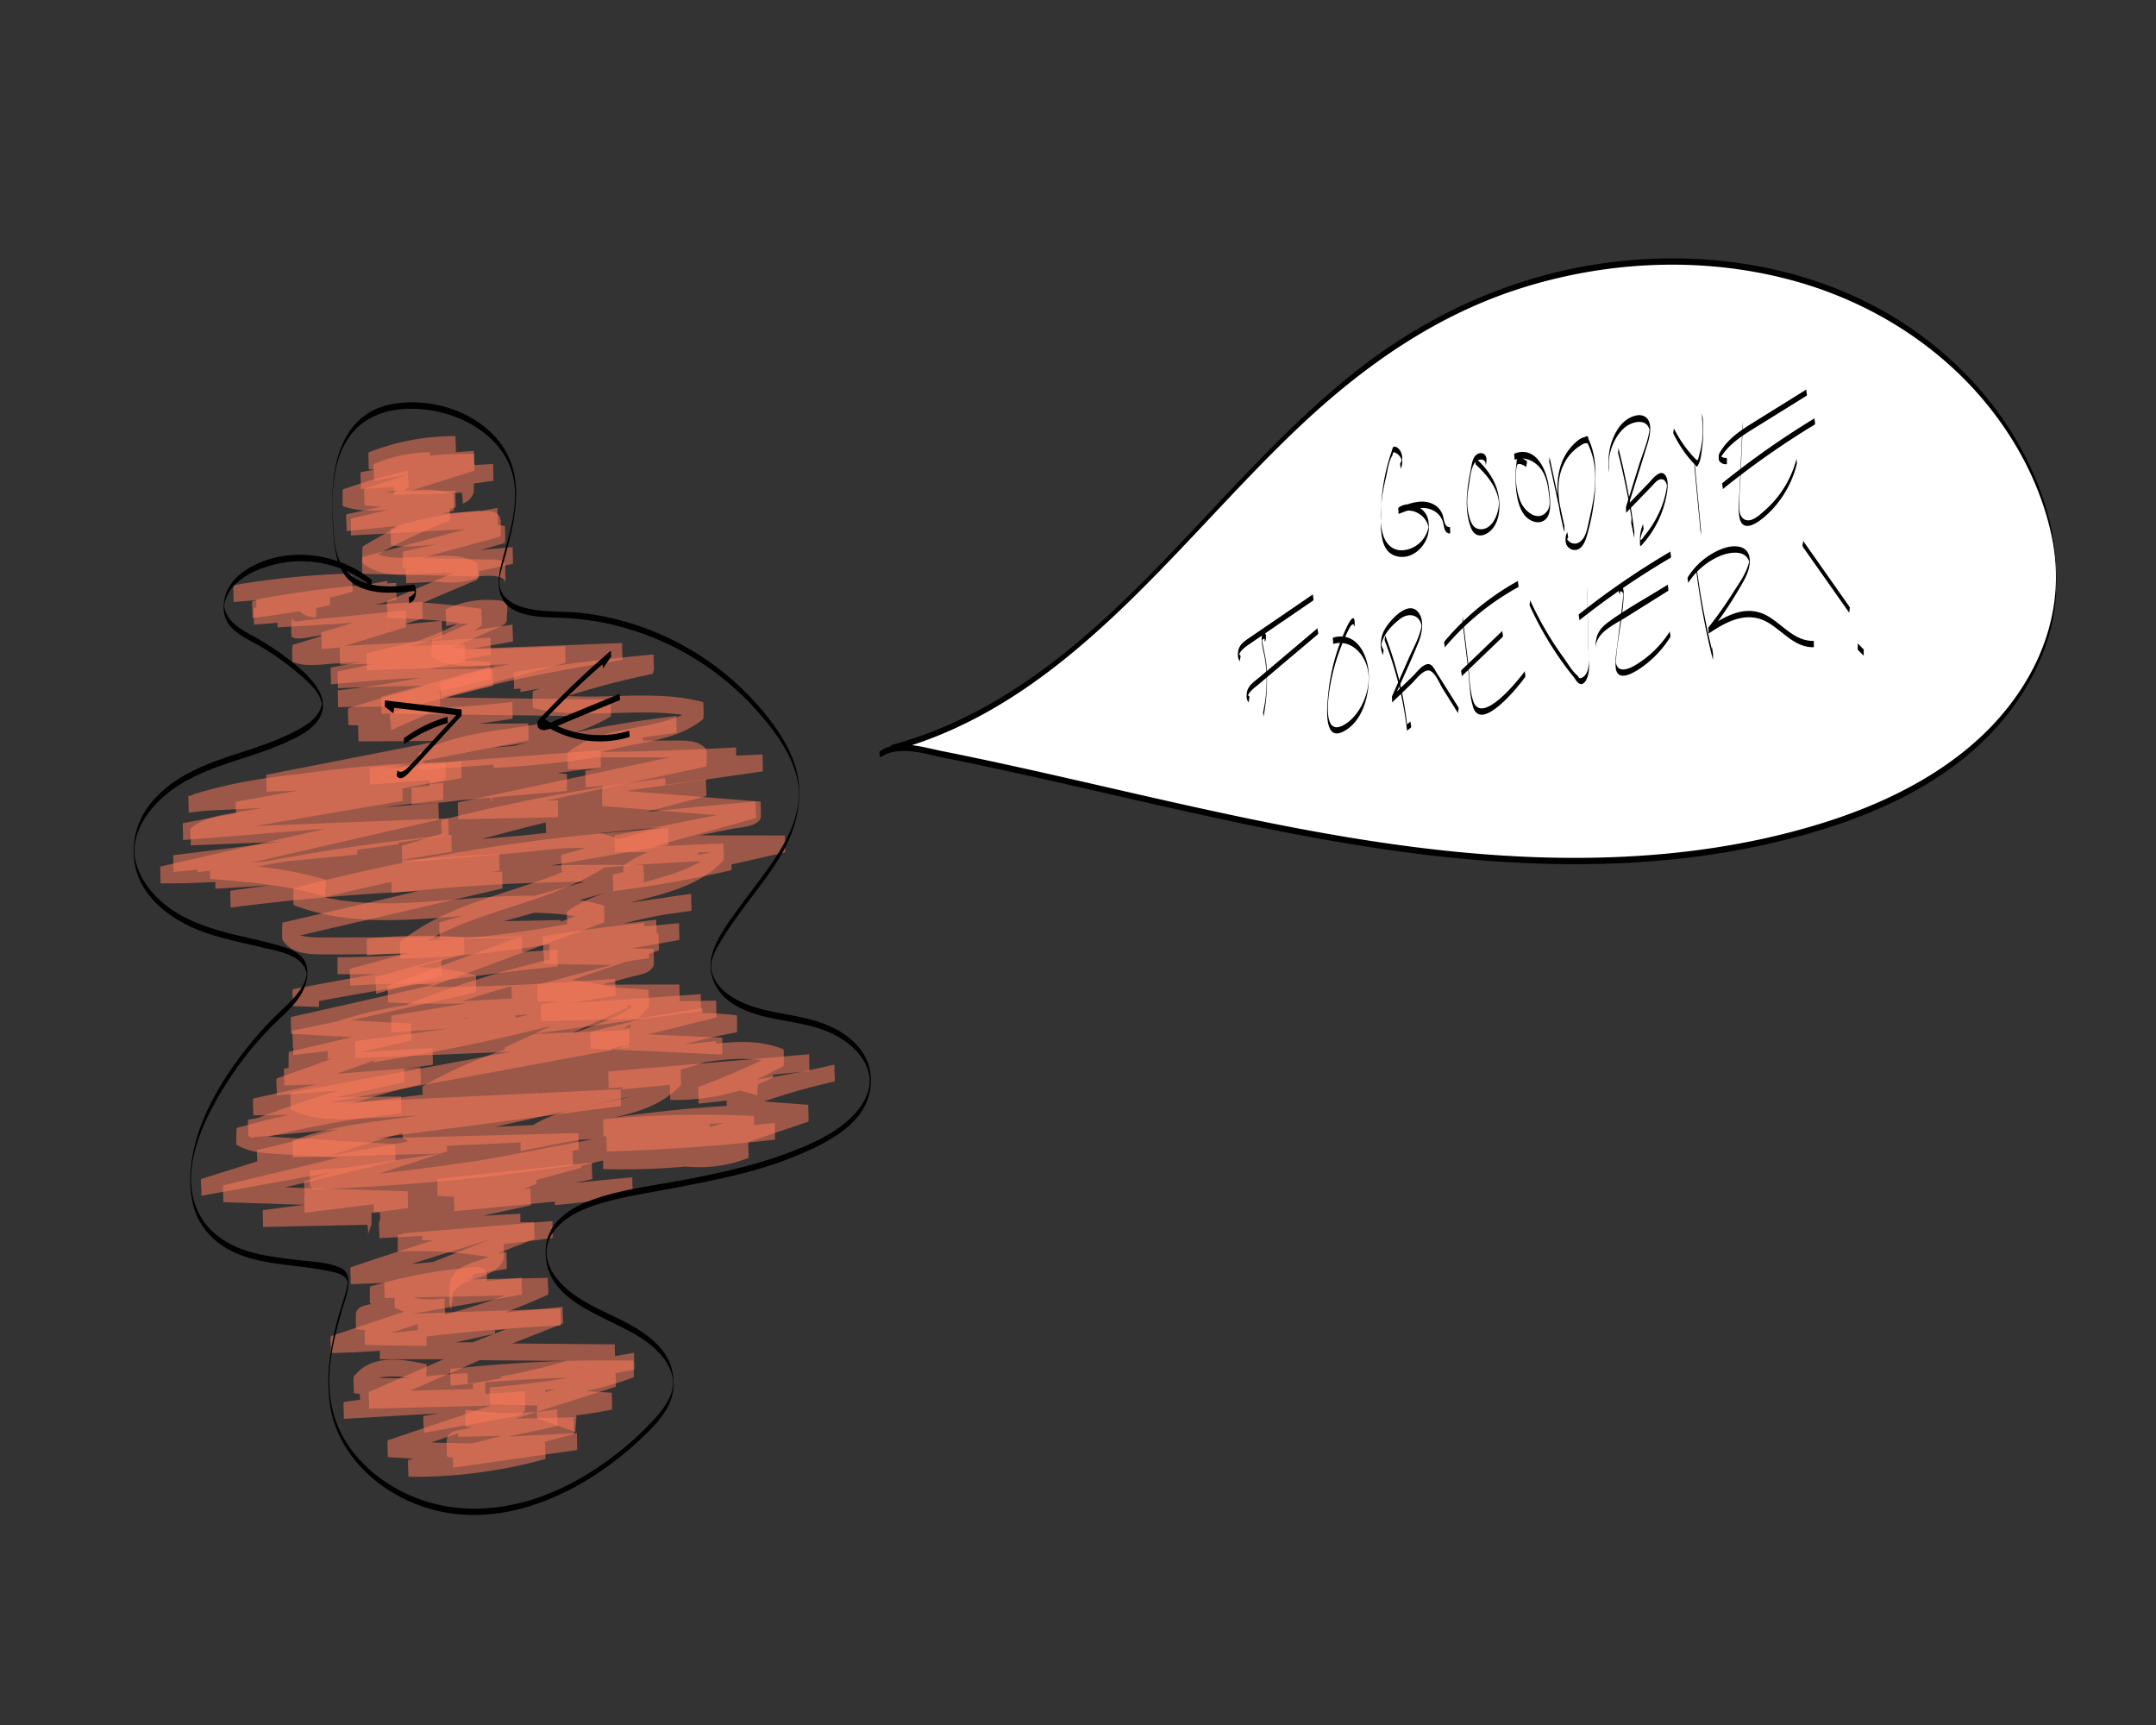<svg id="Layer_1" data-name="Layer 1" xmlns="http://www.w3.org/2000/svg" viewBox="0 0 1280 1024"><rect x="0" y="0" width="1280" height="1024" fill="#333333" stroke="none"/><defs><style>.cls-1{opacity:0.51;}.cls-2{fill:#ff7c5c;}.cls-3{fill:#fff;}</style></defs><title>breakup_boysquig</title><g class="cls-1"><path class="cls-2" d="M255.2,268.52A84.24,84.24,0,0,0,222,275.45c-1,.43.83,9.82,0,10a270.36,270.36,0,0,1,59.56-6.08v-10L216.38,290c-.46.14.12,10,0,10a390.18,390.18,0,0,0,53.95,1.28v-10l-64.59,14c-.61.13.41,10,0,10L267,309V299a328.22,328.22,0,0,0-51.59,25.37c-.4.25-.4,9.69,0,10,19.64,15.22,46.78-1.62,67.92,9.76v-10L230,356.77c-.65.27.32,10,0,10a450.1,450.1,0,0,1,55.84,4.69v-10a142.79,142.79,0,0,1-40.66,19.83c-.83.25.65,9.89,0,10l59.17-10.45c.58-.1-.41-9.95,0-10a659.86,659.86,0,0,0-86.53,17.08c-.58.15.34,10,0,10l117.74-4.3v-10l-109.07,30c-.52.15.24,10,0,10l136.07,1.7v-10c-34.53,21.28-78.34,12.54-113.77,31.56-.8.42.52,10,0,10q66.66-3.75,132.93-12.33v-10A573.87,573.87,0,0,1,293,445.85v10a842.61,842.61,0,0,1,108.54-20.77c.46-.06-.32-10,0-10a657.23,657.23,0,0,0-80.84,14.4c-.49.13.24,10,0,10l54.33.11c8.89,0,17.78,0,26.67.05,6.29,0,13.48-.14,17.63,5.39V445L272,476.33c-.49.1.24,10,0,10l59.26-1.22c.14,0,0-10,0-10L272,476.33v10L419.36,455c.1,0,.44-9.41,0-10-4.15-5.53-11.34-5.36-17.63-5.39-8.89,0-17.78,0-26.67-.05l-54.33-.11v10a657.23,657.23,0,0,1,80.84-14.4v-10A842.61,842.61,0,0,0,293,445.85c-.59.15.35,10,0,10a573.87,573.87,0,0,0,88.66-11.34c.63-.13-.45-9.94,0-10q-66.22,8.58-132.93,12.33v10c35.43-19,79.24-10.28,113.77-31.56.72-.43-.38-10,0-10l-136.07-1.7v10l109.07-30c.59-.16-.35-10,0-10l-117.74,4.3v10a659.86,659.86,0,0,1,86.53-17.08v-10l-59.17,10.45v10a142.79,142.79,0,0,0,40.66-19.83c.59-.41-.13-10,0-10A450.1,450.1,0,0,0,230,356.77v10l53.35-22.67c.29-.12.33-9.82,0-10-21.14-11.38-48.28,5.47-67.92-9.76v10A328.22,328.22,0,0,1,267,309c.79-.3-.57-9.94,0-10l-61.25,6.31v10l64.59-14c.52-.11-.31-10,0-10A390.18,390.18,0,0,1,216.38,290v10l65.15-20.6c.57-.18-.28-10,0-10A270.36,270.36,0,0,0,222,275.45v10a84.24,84.24,0,0,1,33.23-6.93c.08,0,.06-10,0-10Z"/></g><g class="cls-1"><path class="cls-2" d="M189.39,587.77l-15.55-.52v10q78-15.39,157.14-23.58c.38,0-.22-10,0-10q-65.14,5-130.54,4.61v10a509.34,509.34,0,0,0,109.3-12.2c.48-.11-.23-10,0-10l-79.2.3q-19.31.07-38.61.15c-8.67,0-19.44-.34-24.23-8.83v10l130.41-30.26c.5-.12-.26-10,0-10a1411.5,1411.5,0,0,0-161.24,11.32v10l159.55-21.9c.42-.06-.24-10,0-10L127.86,517.61v10a1170,1170,0,0,1,140.17-22v-10c-57.15,9.55-114.61,19-172.73,18.81v10l165-37.81c.6-.13-.38-10,0-10L108.66,488.68v10q76.72-14.93,154.43-23.89c.42,0-.26-10,0-10L140.15,475.93v10l133.7-24c.56-.1-.39-10,0-10q-57.63,6.51-115.64,8v10l155.47-30.48c.45-.09-.2-10,0-10l-100.87.7v10l91.39-13.45c.51-.08-.35-10,0-10a631.6,631.6,0,0,1-97.42,3.73v10q42.51-13,85.77-23.28c.47-.11-.21-10,0-10q-46-.67-91.94,1.47v10l75.25-16c.49-.1-.26-10,0-10L202,384.51v10l60.36-16c.66-.18-.45-10,0-10L191,375.36v10l59.76-18.12c.66-.2-.42-10,0-10l-86,5.18v10L235.19,356c.56-.13-.33-10,0-10a633.4,633.4,0,0,0-82.84,9.85c-.55.1.36,10,0,10q39-3.72,77.62-11v-10l-79.17,16c-.56.11.36,10,0,10l66.89-5.54c.34,0-.2-10,0-10l-66.89,5.54v10l79.17-16c.71-.14-.55-9.89,0-10q-38.53,7.29-77.62,11v10A633.4,633.4,0,0,1,235.19,356V346l-70.38,16.42c-.57.14.35,10,0,10l86-5.18v-10L191,375.36c-.71.22.49,10,0,10l71.3-6.85v-10l-60.36,16c-.57.15.31,10,0,10l73.91-1.92v-10l-75.25,16c-.52.12.3,10,0,10q45.94-2.14,91.94-1.47v-10q-43.24,10.26-85.77,23.28c-.52.16.22,10,0,10a631.6,631.6,0,0,0,97.42-3.73v-10l-91.39,13.45c-.37.06.14,10,0,10l100.87-.7v-10L158.21,459.92c-.47.09.24,10,0,10q58-1.46,115.64-8v-10l-133.7,24c-.53.09.34,10,0,10l122.94-11.14v-10q-77.64,9-154.43,23.89c-.54.1.35,10,0,10l151.59-12.09v-10L95.3,514.4c-.47.11.22,10,0,10,58.12.23,115.58-9.26,172.73-18.81.52-.08-.34-10,0-10a1170,1170,0,0,0-140.17,22c-.56.12.34,10,0,10l168.56-10.75v-10l-159.55,21.9c-.51.07.36,10,0,10a1411.5,1411.5,0,0,1,161.24-11.32v-10L167.7,547.7c-.17,0-.38,9.32,0,10,4.61,8.18,14.83,8.79,23.24,8.83,13.2.06,26.4-.1,39.6-.15l79.2-.3v-10a509.34,509.34,0,0,1-109.3,12.2c-.07,0-.08,10,0,10q65.34.38,130.54-4.61v-10q-79.07,8.18-157.14,23.58c-.39.07.13,10,0,10l15.55.52s.19-10,0-10Z"/></g><g class="cls-1"><path class="cls-2" d="M231.86,433.58l29.25-12.91c.6-.26-.25-10,0-10q-30.18-1.82-60.4-.9v10A641.47,641.47,0,0,0,291.05,403c.43-.11-.11-10,0-10-31.57-2.4-63.13.4-94.57,3.3v10l94.8-17.73c.5-.09-.29-10,0-10L230.42,382l-29.93,1.71c-8.54.49-18.75,2.65-26.84-.9v10L241,372.31c.72-.21-.49-9.95,0-10l-34.8,3.47-16.9,1.68-8,.8c-2.29.22-6.18,1.44-8-.2v10c.28-.45.92-.87,1-.07-.29-3.3.28-6.68,0-10-.07-.8-.71-.38-1,.07-.5.84-.59,9.48,0,10,2.61,2.3,11.54-.15,15-.5l17.9-1.78,34.8-3.47v-10l-67.31,20.51c-.2.06-.33,9.86,0,10,7.84,3.44,17.56,1.43,25.84,1L230.42,392l60.86-3.48v-10l-94.8,17.73c-.55.1.36,10,0,10,31.44-2.9,63-5.7,94.57-3.3V393a641.47,641.47,0,0,1-90.34,16.81c-.33,0,.14,10,0,10q30.21-.91,60.4.9v-10l-29.25,12.91c-1.29.57,1.17,9.48,0,10Z"/></g><path class="cls-3" d="M529.13,444.15c66.26-17.39,119.68-65.54,167-115s92.76-103,152.52-136.45a296.37,296.37,0,0,1,113.93-35.82c51.4-5.35,104.72,2.77,150.42,26.91s83.21,64.84,99.82,113.78c5.77,17,9.05,35.06,7.94,53-2.19,35.39-21.58,68.28-48.06,91.86s-59.58,38.6-93.51,48.9c-86.12,26.12-178.61,23.31-267.54,9.46s-175.83-38.39-264.23-55.31c-8.55-1.64-18.36-2.92-25.14,2.55"/><path d="M529.13,446c103.32-27.55,167-121,240.48-191,39.09-37.23,83-68.31,135.06-84.43,52.4-16.23,109.81-18.35,162.73-3.19,47.92,13.73,91.26,42.4,120.3,83.22,14.56,20.46,25.49,43.89,30.54,68.56,5.72,28,.91,55.63-12.75,80.57-25.78,47-75,73.91-124.63,89.2-55.13,17-113.26,22-170.72,19.85-119.54-4.49-234.64-39.79-351.25-63-11.39-2.27-26.2-7.27-36.58.32-.62.45.57,3.33,0,3.75,10.81-7.91,26.62-2.32,38.49.06,15.24,3,30.44,6.29,45.61,9.64,29.73,6.56,59.36,13.53,89.07,20.19C754.62,493,814.22,505.16,874.7,510.33c58.62,5,118.26,3.59,175.79-9.54,52.15-11.91,106.55-33.14,140.86-76.15,15.78-19.78,26.88-43.71,29.19-69.06,2-22.34-1.87-44.8-9.77-65.7-17.22-45.6-52.51-83.32-95-106.55-49-26.8-107-34.69-162-27.31-55.89,7.5-107.2,31-151,66.13C720.63,287.9,663,385.51,564.45,429.74a233.5,233.5,0,0,1-35.32,12.54c-.33.09.29,3.67,0,3.75Z"/><path d="M750.78,380.91c.88-.2,1-3.53.62-4.35-1.56-3.34-2.37,1.13-2.36,2.63,0,4.43,1.48,8.64,2.12,13A85.43,85.43,0,0,1,750,422.32c-.26,1.2.25,2.56,0,3.75a109.32,109.32,0,0,0,2.19-23c0-2.67-.09-5.33-.29-8-.46-6-2.58-12-2.83-17.91v3.69c.4-1.61,1.58-2.4,2.33-.58v-3.75c.11.51-.1.73-.61.67-.29.06.24,3.69,0,3.75Z"/><path d="M831.4,278.6c1.18-2,1.19-4.26,1.07-6.56a8.61,8.61,0,0,0-1.06-4.27,5.62,5.62,0,0,0-2.42-2.38c-2.28-.92-2.13.73-2.86,2.82a118,118,0,0,0-6.31,38.57c0,7.75-.52,20.23,8.59,23.18,10.16,3.3,19.72-6.69,19.86-16.23.06-3.88-.28-7.39-3.11-10.37-3.89-4.1-10.2-5.45-14.88-2-.48.35.47,3.56,0,3.75,6.93-2.76,15.35-5.89,22.17-1.13a10.9,10.9,0,0,1,4.46,7.05c.54,2.27.91,5.88,4,5.61.14,0-.08-3.75,0-3.75-3,.27-3.41-3.34-4-5.61a11,11,0,0,0-4.46-7.05c-6.81-4.75-15.24-1.63-22.17,1.13v3.75c7.3-5.41,17.87,1,18,9.67l0-3.2a17,17,0,0,1-12.58,14.6c-8.27,2.19-13.55-3.13-15.12-10.79-2.09-10.24-.09-22,2.28-32.05.89-3.82,1.62-9.88,3.91-13.12q0-2.5,1.74-1.38a5.92,5.92,0,0,1,1.88,1.28,7.51,7.51,0,0,1,2.08,5.18v-3.69a7.19,7.19,0,0,1-1.06,3.22c-.55.95.53,2.83,0,3.75Z"/><path d="M882,276.5c.49-1.46.82-4.18.13-5.63-1.38-2.89-4.92-2.17-6.54,0s-2,5.74-2.54,8.47c-2,9.81-3.58,21.17-.75,31,.78,2.71,1.84,6.21,4.8,7.24s6.33-.93,8.33-3c3.68-3.86,4.71-9.19,4.75-14.32.09-11.68-5.62-20.45-14-28.27.61.57-.64,3.15,0,3.75,6,5.62,11.94,12.44,13.5,20.8,1.18,6.32-3.38,19.37-12,17.46-3.9-.87-5.09-5.7-5.86-9.07-1.32-5.8-.68-11.62.34-17.41.68-3.84,1-9,3.07-12.34,1.76-2.83,6.21-3.73,7.05.35v-3.75l-.32,1c-.38,1.13.37,2.63,0,3.75Z"/><path d="M906.31,273.64c-1.07-.8-2.51-1.85-4-1.75-2.18.14-1.78,1.46-2.06,3.55a49,49,0,0,0-.42,5.68,76.75,76.75,0,0,0,.2,8.58c.47,5.32,1.61,11.43,4.86,15.82,2.81,3.8,8.85,6.44,12.83,2.65s2.38-14,1.82-18.91c-1.13-10-7.61-25-20.43-20-.45.18.4,3.6,0,3.75,6.88-2.69,13.89,1.52,17.18,7.68,2,3.78,2.78,8.07,3.25,12.28.42,3.66,1.26,7.84-1.39,10.9-5.35,6.17-13-.41-15.32-5.85A38.65,38.65,0,0,1,900,284.32c0-.79-.1-7.89.94-8.62,1.48-1,4.35.88,5.42,1.69-.59-.44.62-3.28,0-3.75Z"/><path d="M919.89,274.6l8.9,41.29v-3.75c-3.06-12.34-6.22-25.42,0-37.31a26,26,0,0,1,9-10c.83-.52,2.12-1.53,3.15-1.64,1.84-.19,1.52-.27,2.43,1.78a43.5,43.5,0,0,1,2.58,7.88c2.8,12.41-.07,25.33-2.84,37.51-.89,4-1.8,9.31-5.61,11.59-3.28,2-7.14-.25-7.86-3.83v3.75a3,3,0,0,1,1.14-2.34c.64-.64-.61-3.14,0-3.75-1.46,1.46-1.62,5-1,7a5.46,5.46,0,0,0,6.56,3.52c3.3-1.07,4.82-5,5.71-8A124.24,124.24,0,0,0,947.22,280a56.94,56.94,0,0,0-1.09-10.08,44,44,0,0,0-1.82-6.36c-.38-1-.81-2.07-1.28-3.08-.18-1.64-.88-2-2.09-1-3.22.34-7.05,4.5-9,6.83a31,31,0,0,0-5.41,10.24c-4,12.63-.86,27,2.21,39.4-.29-1.18.26-2.56,0-3.75l-8.9-41.29c.25,1.19-.26,2.55,0,3.75Z"/><path d="M960.74,269.29a405.77,405.77,0,0,1,9.54,50.11v-3.75l-1.76-8.42c.25,1.19-.25,2.55,0,3.75l1.76,8.42c-.25-1.19.15-2.54,0-3.75a405.77,405.77,0,0,0-9.54-50.11c.3,1.16-.3,2.57,0,3.75Z"/><path d="M955.21,277.23c-.72-8,3.18-18.3,9.45-23.48,5.09-4.2,14.47-5.64,14.89,3.29v-3.68c-.66,7.63-4.21,15.42-6.48,22.7l-7.68,24.63c-.25.79.52,3.21,0,3.75l15.17-15.72c1.55-1.59,3.88-4.92,6.54-4.12,2.22.66,2.71,3.71,2.73,5.63V287a54.17,54.17,0,0,1-5.48,18.64,58.9,58.9,0,0,1-4.9,8.28q-1.38,2-2.93,3.82c-1.16,1.39-2.54,4.63-2.81,1.28v3.68a19,19,0,0,1,1.93-8.18c.48-1-.48-2.73,0-3.75a21.94,21.94,0,0,0-2,9.63c0,.65,0,1.31,0,2,.09,2.26.11,2.22,1.78.33A59.43,59.43,0,0,0,989.21,295c.66-3.31,1.63-9.14-.13-12.29-3-5.32-8.19,1.9-10.5,4.29l-13.19,13.67v3.75c4.23-13.58,8.52-27.14,12.7-40.74,1.28-4.15,3.38-12.73-1-16-3.41-2.57-8.38-.62-11.45,1.53-4.15,2.91-6.9,7.85-8.59,12.53-2.22,6.13-2.46,12.78-1.88,19.22-.11-1.24.11-2.51,0-3.75Z"/><path d="M993.62,257.68a73.83,73.83,0,0,0,9.72,14.94c.87,1,1.78,2,2.72,3,1.78,1.87,1.19,1.89,2.28,0,1.48-2.57,1.78-6.82,2.19-9.71a79.55,79.55,0,0,0,0-20.91c.15,1.23-.16,2.52,0,3.75a51.09,51.09,0,0,1-.47,16.09c-.34,1.78-.76,3.55-1.25,5.29-.78,2.79-.48,4.15-2.79,1.72a72.24,72.24,0,0,1-12.44-17.95c.49,1-.5,2.74,0,3.75Z"/><path d="M1006,277.45l3.84,40.74c-.12-1.24.12-2.51,0-3.75L1006,273.7c.12,1.23-.11,2.51,0,3.75Z"/><path d="M1034.56,250.59l-1.65,37.75c-.25,5.8-1.13,12.09-.34,17.93,1.79,13.19,15.14.94,19.66-3.91a61.4,61.4,0,0,0,14.47-26.69c.31-1.18-.3-2.58,0-3.75a61.48,61.48,0,0,1-10.52,22,60.54,60.54,0,0,1-8.35,9c-2.72,2.36-7.27,6.93-11.26,5.79-3.46-1-4-5-4-8-.11-5.12.45-10.36.67-15.48l1.35-31c0-1.13,0-2.73,0-3.62Z"/><path d="M1025.21,271.76a4.59,4.59,0,0,1-4.65-2.17v3.75c4.64-8.94,13.08-14.28,21.4-19.43q15.29-9.49,30.59-19c.58-.36-.54-3.41,0-3.75q-15.3,9.48-30.59,19c-8.32,5.16-16.76,10.49-21.4,19.43a9.66,9.66,0,0,0,0,3.75,4.59,4.59,0,0,0,4.65,2.17c.1,0,0-3.75,0-3.75Z"/><path d="M1022.64,290.47A499.34,499.34,0,0,1,1077.42,252c.57-.35-.53-3.43,0-3.75a499.34,499.34,0,0,0-54.78,38.45c-.62.51.6,3.27,0,3.75Z"/><path d="M736.32,388.94a2.64,2.64,0,0,1-1.23-2.64V390c1-4,4.33-6,7.56-8.24l12.05-8.24,24.93-17.05c.6-.41-.57-3.36,0-3.75l-37,25.29c-3.3,2.26-7.08,4.47-7.57,8.79-.24,2-.27,4.45,1.25,5.9-.61-.58.64-3.14,0-3.75Z"/><path d="M741.61,413.25a2.36,2.36,0,0,1-1.34-2.31v3.75c.83-4.1,4.45-6.32,7.46-8.86L759,396.28l23.39-19.75c.63-.53-.6-3.24,0-3.75l-34.7,29.3c-3.15,2.65-7,5-7.48,9.41-.19,1.89-.29,4.39,1.36,5.51-.56-.38.6-3.34,0-3.75Z"/><path d="M803.66,372.11l.43-.46c.32-.34.15-3.27,0-3.75-1.16-3.84-5.24,5.86-5.72,6.94a120.38,120.38,0,0,0-9.87,37.77c-.53,5.66-3.1,27.87,8.91,21.72,11.48-5.88,15.32-20.86,15.27-32.66S806,374.4,791.43,378.51c-.35.1.3,3.67,0,3.75,11.58-3.27,20.11,7.52,21.05,18.07.95,10.77-5.21,25.06-15.07,30.25-14,7.37-7.94-22.76-6.75-28.31A121.21,121.21,0,0,1,796,384.36c1.17-3.05,2.46-6.06,3.88-9,.44-.91,3.17-7.16,4.22-3.71V367.9l-.43.46c-.63.67.61,3.1,0,3.75Z"/><path d="M822.18,380.5a218.84,218.84,0,0,1,8.74,28q1.7,7.13,2.91,14.36.6,3.62,1.08,7.25c.16,1.21.31,2.42.44,3.64l2.25-1.79c.63-.5-.59-3.28,0-3.75L835.35,430c-.13-1.22-.28-2.43-.44-3.64q-.48-3.63-1.08-7.25-1.22-7.23-2.91-14.36a218.84,218.84,0,0,0-8.74-28c.42,1.08-.42,2.66,0,3.75Z"/><path d="M821.23,385.5a10.16,10.16,0,0,1-1.34-5.08v3.68c.69-6.83,6-12.59,11.23-16.63,5.9-4.55,12.93-2.15,13,6v-3.2c-.8,7.22-5,14.19-7.87,20.76l-9.77,22.21c-.35.78.56,3.21,0,3.75l11.61-11.16c2.32-2.23,7.36-9.29,11.1-7.56,3.21,1.49,5.62,7.84,7.41,10.68l9.21,14.65c-.56-.89.57-2.85,0-3.75L857.13,406,853,399.51c-.95-1.5-2.1-4.18-3.83-5-3.62-1.68-8.18,4.75-10.41,6.9l-12.3,11.82V417c5.27-12,10.92-23.86,15.81-36,1.77-4.42,3.18-11.4.75-16-5.62-10.54-17.73,2.89-21,8.75-2.5,4.42-3.16,10.85-.78,15.47-.5-1,.52-2.75,0-3.75Z"/><path d="M868.3,369.37l3.27,27.27c.89,7.41.75,16,3,23.13,4.87,15.18,27.1-12.42,30.87-17.83.6-.85-.58-2.92,0-3.75-3.79,5.44-26,33-30.87,17.83-2.29-7.12-2.15-15.72-3-23.13l-3.27-27.27c.15,1.23-.15,2.52,0,3.75Z"/><path d="M857.57,384.54a153.25,153.25,0,0,1,43.78-36c.55-.31-.5-3.48,0-3.75a153.25,153.25,0,0,0-43.78,36c-.63.75.6,3,0,3.75Z"/><path d="M867.67,401.55l24.42-23.44c.64-.62-.61-3.17,0-3.75L867.67,397.8c-.64.61.6,3.16,0,3.75Z"/><path d="M908.28,359.76a200.93,200.93,0,0,0,16.05,28.68q4.6,6.82,9.78,13.23c1.31,1.64,2.85,4.84,5,4.38,1.77-.37,2.88-2.72,3.39-4.23,1.52-4.51.75-10.25.64-14.89q-.47-19.41-.92-38.81c0,.89,0,2.48,0,3.61q.38,15.93.76,31.85c.1,4.26.83,9.08-.15,13.28a8.87,8.87,0,0,1-2,4.23,4.63,4.63,0,0,1-1.75,1.21c-1.05.62-1.8.28-2.23-1-3.33-2.53-6.1-7.54-8.55-10.91s-4.66-6.6-6.83-10A201.37,201.37,0,0,1,908.28,356c.46,1-.48,2.7,0,3.75Z"/><path d="M961.82,349.17c-.52,0-.71-.31-.59-.81v3.75c1.14-2.42,2.56-.22,2.71,1.5v-3.69c-.69,10.7-2.43,21.43-3.66,32.08-.53,4.61-1.48,9.45-1.06,14.13.84,9.38,10.85,3.2,15.17.21a62.5,62.5,0,0,0,17.17-18.06c.58-.9-.55-2.87,0-3.75a62.49,62.49,0,0,1-15.9,17.15c-4.18,3.06-15.23,10.66-16.43,1v3.49c.21-14.68,4.52-29.22,4.73-43.9,0-1.64-.83-7.55-2.73-3.87-.43.84-.23,4.21.59,4.56-.43-.18.47-3.54,0-3.75Z"/><path d="M937.49,368.34a466,466,0,0,1,54.41-37.27c.57-.34-.52-3.45,0-3.75a466,466,0,0,0-54.41,37.27c-.63.5.59,3.28,0,3.75Z"/><path d="M947.51,381.55l-.14-1.36v3.69c.6-8.66,11.1-13.17,17.46-17.15l25.52-16c.58-.36-.54-3.41,0-3.75-11.9,7.44-24.66,14.26-35.93,22.61-5.67,4.21-7.59,8.95-6.91,15.66-.13-1.23.12-2.51,0-3.75Z"/><path d="M1007.16,339.55A440.86,440.86,0,0,0,1017,391.9c-.29-1.15.16-2.56,0-3.75l-.65-4.71c.17,1.23-.17,2.52,0,3.75l.65,4.71v-3.75a440.86,440.86,0,0,1-9.86-52.35c.16,1.23-.16,2.52,0,3.75Z"/><path d="M1002.08,346.35A41.92,41.92,0,0,1,1021.26,330c6.19-2.58,16.55-3.93,17.49,5.14v-3.75c-.67,7.46-6.41,14.95-10.31,21.14a231.83,231.83,0,0,1-14.05,19.81c-.48.61.57,3.37,0,3.75,11-7.38,23.13-13.87,35.71-6.27,8.63,5.22,15.77,14.72,26.73,14.37.07,0,0-3.75,0-3.75-11,.35-18.1-9.16-26.73-14.37-12.57-7.6-24.75-1.11-35.71,6.27v3.75a229.22,229.22,0,0,0,18.24-26.74c3.2-5.5,6.65-11,6.13-17.56-.66-8.25-9.08-8.49-15.39-6.35a41.5,41.5,0,0,0-21.29,17.19c-.57.9.56,2.88,0,3.75Z"/><path d="M1070.33,324.61,1098.06,364c-.58-.82.6-2.9,0-3.75l-27.73-39.43c.58.82-.6,2.9,0,3.75Z"/><path d="M1106.47,385.51l-3.54-3.55a4.36,4.36,0,0,1,0,.55v2.65c0,.1,0,.49,0,.55l3.54,3.55a4.28,4.28,0,0,1,0-.55v-2.65c0-.1,0-.49,0-.55Z"/><g class="cls-1"><path class="cls-2" d="M364.89,610A269.4,269.4,0,0,0,251.1,644.76c-1.11.64,1,9.75,0,10L363,625.46v-10l-73,22.63c-17.57,5.45-41.38,9.63-50.71,27.6-.42.8-.46,9.75,0,10,11,5.81,25.87-.29,37.08-2.81L319,663.32l85.18-19.13v-10c-24.94,26.66-68.22,15.43-95.06,39.18-.95.84.85,9.81,0,10a823.89,823.89,0,0,1,151.39-18.19v-10c-32.7,14.22-67.65,21.61-102.41,28.82-.41.08.15,10,0,10a416.05,416.05,0,0,0,86.15-6.56v-10A80.23,80.23,0,0,1,402.85,682v10l77-26.15c.51-.18-.17-10,0-10l-48.22-3.64v10A382.64,382.64,0,0,1,495.39,642V632a607.3,607.3,0,0,1-80.64,13.11v10a406.67,406.67,0,0,0,50.37-22.26c.4-.21.21-9.92,0-10-31.47-12.6-64.8,7.14-97-.55v10a412.35,412.35,0,0,1,69.37-19.56c.27,0,0-10,0-10a193.55,193.55,0,0,0-63,2.78c-.69.14.52,9.91,0,10l42.56-7.11v-10a586.1,586.1,0,0,1-117.3,23.34v10l72.43-33.56c.42-.2.09-10,0-10a216.16,216.16,0,0,0-55.51-7.87v10a176.15,176.15,0,0,1,68.48-21.46v-10A595.27,595.27,0,0,0,242.1,596.15c-.73.29.47,10,0,10l119.78-6.54v-10a1132.39,1132.39,0,0,1-140,31v10l84.1-21.9c.81-.21-.65-9.86,0-10q-55.42,11.36-111.37,20c-.55.08.39,9.94,0,10a448.29,448.29,0,0,0,80.95-18.58c.67-.22-.41-10,0-10a788,788,0,0,0-101.72,11.7v10l82.83-16.94c.56-.11-.37-10,0-10a256.52,256.52,0,0,0-82.51,21.36c-.85.37.61,9.93,0,10q46.08-5.13,91.86-12.5v-10L164.3,640.2c-.73.26.5,10,0,10l85.27-6.63v-10a931.41,931.41,0,0,0-101,31.73c-.77.29.55,10,0,10l97.89-9.45v-10a857.33,857.33,0,0,1-93.69,26.73c-.73.16.58,9.89,0,10a877.58,877.58,0,0,0,134.61-36.45c.76-.27-.52-10,0-10q-70.32,6.58-140,18.52c-.51.09.33,10,0,10l116-10v-10l-143.87,45.2c-.85.26.66,9.88,0,10l145.53-26.26v-10l-84.22,27.58c-.72.23.49,10,0,10q69.62-6,138.55-17.84v-10L180.78,709.94c-.6.12.42,9.95,0,10l137.48-17v-10a344.05,344.05,0,0,1-92.62,22.69v10l119.12-32.35c.84-.23-.68-9.86,0-10L221.94,709.57c-.46.1.19,10,0,10q46.59.24,93-4.05v-10L225.19,725c-.53.12.32,10,0,10l83.74-4.47v-10q-50.65,14.87-100.7,31.76c-.64.21.37,10,0,10a641.64,641.64,0,0,0,92.48-9c.59-.1-.44-9.94,0-10l-71.1,10.44v10a232.06,232.06,0,0,1,50.89-5.19v-10a163.56,163.56,0,0,0-46,17.77c-.39.22-.29,9.85,0,10a46.51,46.51,0,0,0,29.42,4.38v-10l-67.48,22.48c-.63.21.34,10,0,10a486.16,486.16,0,0,0,97.2-11.42v-10l-68.07,15.12c-.47.11.22,10,0,10l60.64,0v-10l-67.06,29.38c-.71.31.43,10,0,10l104.59-2.74v-10l-93.51,31.47c-.52.17.18,10,0,10a887.77,887.77,0,0,0,93.43,1.19v-10a291,291,0,0,1-81.23,10.51v10l98.24-25.34c.56-.15-.3-10,0-10L272,842.94v10l93.46-29.7c.58-.18-.29-10,0-10a428.43,428.43,0,0,0-84.46,8c-.69.13.55,9.89,0,10l95.42-18.21c.67-.13-.52-9.91,0-10l-78.62,14v10a366.12,366.12,0,0,0,67.16-19c.63-.24-.33-10,0-10l-85.67-.73v10L334,785.79c.79-.31-.56-9.94,0-10l-85.87,8.38v10a376.59,376.59,0,0,0,77.13-25.6c.72-.33-.42-10,0-10l-96.88,1.94v10l88.77-35c.67-.26-.37-10,0-10l-66.45.77v10l50.46-23.92c.59-.27-.2-10,0-10l-12.3-1.13v10A456.41,456.41,0,0,1,386,683.13c.57-.09-.41-9.94,0-10Q317.28,682,249.34,695.77c-.7.14.55,9.89,0,10l171.92-32.63c.48-.09-.27-10,0-10l-179.39,8.15v10c49.4-17.06,100.82-26.85,152.07-36.51.68-.13-.53-9.9,0-10Q312.7,649.94,230.25,657v10l173.47-39c.65-.14-.46-9.94,0-10q-71,8.8-141.46,21.18c-.63.12.48,9.92,0,10q81-13.59,162.93-21.14v-10a305.49,305.49,0,0,1-120.11,18.07v10c19.09-27.19,60.23-22,80-48.47.54-.71-.14-10,0-10q-40.51-3.44-81.21-3.78v10L391,564.25c.72-.25-.49-10,0-10l-64.66,5.2v10l63.34-13.53c.63-.13-.45-9.94,0-10l-61,7.49v10a264.18,264.18,0,0,1,81.71-22.72v-10L336.83,541v10c27.89-19.89,68.4-14.46,92.68-40.28.68-.72-.41-10,0-10q-48.17,1.53-96.11,6.73v10L448.63,485.7c.68-.19-.46-10,0-10L324.27,487.59v10l94.9-25c.72-.19-.53-9.93,0-10q-65.54,8.86-130.29,22.5v10L395,471.91c.64-.14-.45-9.94,0-10a1090.73,1090.73,0,0,0-132.82,24.88c-.77.19.59,9.89,0,10L381,475.47v-10a1373.67,1373.67,0,0,0-142.18,36.59c-.71.22.47,10,0,10l68.27-5.8c19.59-1.66,42.44-6.62,60.95,2.25v-10c-38.45,30.39-92.16,29.8-130.37,60.58-.74.6.45,10,0,10A623.9,623.9,0,0,0,364.89,552.6v-10a75,75,0,0,1-30.14,8.74c-.31,0,.17,10,0,10a75,75,0,0,0,30.14-8.74c1.06-.57-.91-9.79,0-10a623.9,623.9,0,0,1-127.27,16.49v10c38.21-30.78,91.92-30.19,130.37-60.58.46-.37.27-9.87,0-10-18.51-8.87-41.36-3.91-60.95-2.25l-68.27,5.8v10A1373.67,1373.67,0,0,1,381,475.47c.69-.14-.54-9.9,0-10L262.19,486.79v10A1090.73,1090.73,0,0,1,395,471.91v-10l-106.13,23.2c-.75.17.61,9.88,0,10q64.71-13.64,130.29-22.5v-10l-94.9,25c-.66.17.45,10,0,10L448.63,485.7v-10L333.4,507.45c-.7.19.48,9.95,0,10q47.91-5.19,96.11-6.73v-10c-24.28,25.82-64.79,20.39-92.68,40.28-.91.64.71,9.9,0,10l73.53-10.31c.49-.07-.33-10,0-10a264.18,264.18,0,0,0-81.71,22.72c-.87.4.64,9.92,0,10l61-7.49v-10l-63.34,13.53c-.57.12.37,10,0,10l64.66-5.2v-10l-87.07,29.69c-.6.2.3,10,0,10q40.67.34,81.21,3.78v-10c-19.78,26.44-60.92,21.28-80,48.47-.53.75.18,10,0,10a305.49,305.49,0,0,0,120.11-18.07c.76-.28-.53-10,0-10q-81.82,7.53-162.93,21.14v10q70.46-12.37,141.46-21.18v-10L230.25,657c-.6.14.39,10,0,10q82.33-7.08,163.69-22.26v-10c-51.25,9.66-102.67,19.45-152.07,36.51-.68.23.41,10,0,10l179.39-8.15v-10L249.34,695.77v10Q317.25,692,386,683.13v-10a456.41,456.41,0,0,0-97.17,28.07c-.54.23.18,10,0,10l12.3,1.13v-10l-50.46,23.92c-.71.33.41,10,0,10l66.45-.77v-10l-88.77,35c-.68.27.4,10,0,10l96.88-1.94v-10a376.59,376.59,0,0,1-77.13,25.6c-.59.13.41,10,0,10L334,785.79v-10L279.3,797.37c-.64.25.34,10,0,10l85.67.73v-10a366.12,366.12,0,0,1-67.16,19c-.66.12.5,9.91,0,10l78.62-14v-10L281,821.27v10a428.43,428.43,0,0,1,84.46-8v-10L272,842.94c-.62.2.36,10,0,10l68.65-1.64v-10l-98.24,25.34c-.51.13.23,10,0,10a291,291,0,0,0,81.23-10.51c.6-.17-.35-10,0-10a887.77,887.77,0,0,1-93.43-1.19v10l93.51-31.47c.65-.21-.37-10,0-10l-104.59,2.74v10l67.06-29.38c.68-.3-.37-10,0-10l-60.64,0v10l68.07-15.12c.77-.18-.63-9.86,0-10a486.16,486.16,0,0,1-97.2,11.42v10l67.48-22.48c.86-.28-.67-9.88,0-10a46.51,46.51,0,0,1-29.42-4.38v10a163.56,163.56,0,0,1,46-17.77c.45-.1-.2-10,0-10a232.06,232.06,0,0,0-50.89,5.19c-.67.14.49,9.93,0,10l71.1-10.44v-10a641.64,641.64,0,0,1-92.48,9v10q50-16.89,100.7-31.76c.64-.19-.39-10,0-10L225.19,725v10L315,715.52c.59-.13-.39-10,0-10q-46.4,4.29-93,4.05v10l122.82-26.33v-10L225.64,715.59c-.68.18.47,9.95,0,10a344.05,344.05,0,0,0,92.62-22.69c.84-.33-.61-9.92,0-10l-137.48,17v10l138.66-26.59c.66-.12-.51-9.91,0-10q-68.88,11.79-138.55,17.84v10l84.22-27.58c.85-.28-.68-9.88,0-10L119.58,699.87v10l143.87-45.2c.71-.22-.47-10,0-10l-116,10v10q69.61-11.94,140-18.52v-10a877.58,877.58,0,0,1-134.61,36.45v10a857.33,857.33,0,0,0,93.69-26.73c.76-.26-.52-10,0-10l-97.89,9.45v10a931.41,931.41,0,0,1,101-31.73c.62-.16-.4-10,0-10L164.3,640.2v10L266,613.69c.86-.31-.67-9.9,0-10q-45.78,7.37-91.86,12.5v10a256.52,256.52,0,0,1,82.51-21.36v-10L173.8,611.77c-.7.15.54,9.9,0,10a788,788,0,0,1,101.72-11.7v-10a448.29,448.29,0,0,1-80.95,18.58v10q55.92-8.62,111.37-20v-10l-84.1,21.9c-.75.2.56,9.91,0,10a1132.39,1132.39,0,0,0,140-31c.63-.18-.39-10,0-10L242.1,596.15v10a595.27,595.27,0,0,1,143.07-37.27c.46-.06-.3-10,0-10a176.15,176.15,0,0,0-68.48,21.46c-.7.39.38,10,0,10a216.16,216.16,0,0,1,55.51,7.87v-10l-72.43,33.56c-.83.38.58,9.94,0,10a586.1,586.1,0,0,0,117.3-23.34c.81-.25-.64-9.9,0-10l-42.56,7.11v10a193.55,193.55,0,0,1,63-2.78v-10a412.35,412.35,0,0,0-69.37,19.56c-.39.14-.08,10,0,10,32.17,7.69,65.5-12.05,97,.55v-10a406.67,406.67,0,0,1-50.37,22.26c-.76.28.53,10,0,10A607.3,607.3,0,0,0,495.39,642c.79-.18-.65-9.86,0-10a382.64,382.64,0,0,0-63.76,20.15c-.57.24.21,10,0,10l48.22,3.64v-10l-77,26.15c-.42.15,0,10,0,10a80.23,80.23,0,0,0,41.35-4.52c.92-.35-.73-9.87,0-10A416.05,416.05,0,0,1,358.05,684v10c34.76-7.21,69.71-14.6,102.41-28.82.72-.31-.43-10,0-10a823.89,823.89,0,0,0-151.39,18.19v10c26.84-23.75,70.12-12.52,95.06-39.18.88-.93-.82-9.82,0-10L319,653.32l-42.59,9.56c-11.22,2.52-26.09,8.62-37.08,2.81v10c9.33-18,33.14-22.15,50.71-27.6l73-22.63c1-.29-.8-9.79,0-10L251.1,644.76v10A269.4,269.4,0,0,1,364.89,620c.32,0-.17-10,0-10Z"/></g><g class="cls-1"><path class="cls-2" d="M262.13,569.3l-39,10.61c-.91.25.77,9.79,0,10l39-10.61c.91-.25-.78-9.79,0-10Z"/></g><g class="cls-1"><path class="cls-2" d="M332.91,546.19,261,547.54v10l121.09-33.87c.51-.15-.23-10,0-10a1140.15,1140.15,0,0,0-149.64,6.49v10l164.21-28.44c.47-.08-.28-10,0-10a1123.65,1123.65,0,0,0-222.28,35.59c-.17,0-.3,9.88,0,10C233.85,560,298.23,530,358.57,547.62v-10L230.39,585.13c-.57.22.24,10,0,10,45,2.11,90-.93,134.89-4v-10L232.46,602.92c-.48.08.28,10,0,10l183.62-12.81v-10l-205,28c-.4.05.19,10,0,10l162.46-6.69v-10L172.69,648.56s-.45,9.77,0,10c13.36,6.82,28.43,6,43,5.34l50.61-2.43,102.22-4.91v-10l-100,13.14c-16.25,2.13-32.52,4.15-48.76,6.43-15.62,2.19-31.15,5.07-45.86,10.94-.69.28.41,10,0,10l169.52-4.43v-10L185.28,696.09c-.41.06.2,10,0,10a1390.87,1390.87,0,0,0,154.64-14.26c.47-.07-.29-10,0-10L184.1,694.89c-.35,0,.2,10,0,10l155.82-13.06v-10a1390.87,1390.87,0,0,1-154.64,14.26v10l158.09-23.45c.39-.06-.18-10,0-10l-169.52,4.43v10c14.42-5.75,29.63-8.64,44.94-10.81,16.54-2.35,33.12-4.39,49.68-6.56l100-13.14c.39,0-.2-10,0-10l-102.22,4.91-50.61,2.43c-14.56.7-29.63,1.48-43-5.34v10l200.83-37.09c.47-.08-.26-10,0-10l-162.46,6.69v10l205-28c.43-.06-.25-10,0-10L232.46,602.92v10l132.82-21.84c.48-.08-.29-10,0-10-44.89,3.12-89.88,6.16-134.89,4v10l128.18-47.51c.34-.13.15-10,0-10C298.23,520,233.85,550,174.38,527.31v10a1123.65,1123.65,0,0,1,222.28-35.59v-10L232.45,520.16c-.54.1.38,10,0,10a1140.15,1140.15,0,0,1,149.64-6.49v-10L261,547.54c-.57.16.31,10,0,10l71.91-1.35c.13,0,0-10,0-10Z"/></g><g class="cls-1"><path class="cls-2" d="M283.36,770.58l5.36-5.83c.58-.63.53-9.35,0-10-3.27-3.93-9.46-2.37-13.89-1.91q-9.33.95-18.58,2.48a313.17,313.17,0,0,0-36.53,8.4c-.2.07-.28,9.9,0,10,7,2.63,14.37,1.38,21.59.75l22.47-2,45.91-4v-10l-52.42,9.2L232,772.16c-4.52.8-9.11,1.44-13.59,2.39-3,.63-5.92,1.38-7,4.53-.32.87-.07,10,0,10,20,2.12,40.31.45,60.35-.22l61-2v-10a1099.87,1099.87,0,0,0-116.13,11.53c-.34,0,.11,10,0,10l36.58.58s.13-10,0-10l-36.58-.58v10a1099.87,1099.87,0,0,1,116.13-11.53c.2,0-.06-10,0-10l-61,2c-20,.67-40.37,2.34-60.35.22v10c1.13-3.16,4-3.9,7-4.53,4.49-.95,9.07-1.59,13.59-2.39l25.24-4.42,52.42-9.2c.52-.09-.33-10,0-10l-45.91,4-22.47,2c-7.22.63-14.62,1.88-21.59-.75v10a313.17,313.17,0,0,1,36.53-8.4q8.78-1.46,17.64-2.39c4.6-.48,11.41-2.29,14.83,1.82v-10l-5.36,5.83c-.56.61-.05,4.15-.05,5s.62,4.38.05,5Z"/></g><g class="cls-1"><path class="cls-2" d="M253.1,809.83c-14.47-3.18-32.6-6.2-43,7.29-.54.7.15,10,0,10a292.12,292.12,0,0,0,67.51-2c.44-.07-.24-10,0-10-21.62,1.3-43.53,2.81-63.73,11.3-.78.33.54,10,0,10l74.16-5.89v-10l-83.93,11.75c-.42.06.23,10,0,10L311.75,836V826c-.45,4.29-5.67,4.71-9.06,5.33l-17.39,3.15-33.8,6.13c-.65.11.51,9.9,0,10l33.8-6.13,16.42-3c3.57-.65,9.55-.92,10-5.5.1-1,0-10,0-10l-107.6,6.25v10l83.93-11.75c.45-.07-.27-10,0-10l-74.16,5.89v10c20.2-8.49,42.11-10,63.73-11.3v-10a292.12,292.12,0,0,1-67.51,2v10c10.35-13.48,28.49-10.47,43-7.29-.63-.13.77-9.83,0-10Z"/></g><g class="cls-1"><path class="cls-2" d="M276.27,846.79a177.43,177.43,0,0,0,54.58-.2v-10l-42.72,9.1-11.65,2.48c-2.68.57-5.83.81-8.29,2.13-4,2.12-2.9,6.47-2.88,10.34,0,.85-.35,3.33.38,4.11s9.6-.5,10.84-.56l21.67-1.13,44.33-2.29v-10l-73.65,10.5c-.54.08.39,10,0,10l73.65-10.5c.42-.06-.22-10,0-10l-39.4,2-18.72,1-9.85.51-4.93.25c-1.65.09-3.68,1-4.27-.83v10c.85-4.51,7.56-4.78,11.12-5.54l18.45-3.93,35.92-7.65c.68-.14-.51-9.92,0-10a177.43,177.43,0,0,1-54.58.2c.42.06-.57,9.91,0,10Z"/></g><g class="cls-1"><path class="cls-2" d="M341.92,840.13,319,832v10a271.73,271.73,0,0,0,44.23-5.22c.35-.07-.06-10,0-10q-36.16-2.55-72.41-3.12v10c28.84-2.82,57.94-5.83,85.28-16,.61-.22-.3-10,0-10a851.45,851.45,0,0,0-108.64,5c-.44.05.29,10,0,10a851.45,851.45,0,0,1,108.64-5v-10c-27.34,10.21-56.44,13.22-85.28,16-.25,0,0,10,0,10q36.24.57,72.41,3.12v-10A271.73,271.73,0,0,1,319,832c.21,0-.52,9.81,0,10l22.88,8.11c-1-.35,1.12-9.6,0-10Z"/></g><g class="cls-1"><path class="cls-2" d="M268.36,768.1a8.47,8.47,0,0,1-1.4-4.71l0,9.82c1.71-16.94,25.92-11.49,32-25.43.36-.82.16-10,0-10a263.36,263.36,0,0,0-62.71-4.85c-.2,0,0,10,0,10A825.91,825.91,0,0,0,328,734.86c.46-.07-.28-10,0-10l-89,7.31c-.35,0,.19,10,0,10l89-7.31v-10a825.91,825.91,0,0,1-91.84,8.07v10a263.36,263.36,0,0,1,62.71,4.85v-10c-5.16,11.88-20.53,9-28.46,17.52-3,3.19-3.53,6.84-3.55,11,0,4-.62,8.3,1.46,11.82-1.44-2.44,1.48-7.5,0-10Z"/></g><g class="cls-1"><path class="cls-2" d="M303.05,710.55l4.76-3.94c.9-.74-.74-9.88,0-10-15.89,2.54-31.86,4.93-48,3.22v10l91.61-9.77v-10l-43.11,8.86-21.08,4.33c-5.74,1.18-13.11,1.45-17.5,5.77-.77.75.56,9.94,0,10l105.67-10.15v-10a383.39,383.39,0,0,1-46,6.49c-.34,0,.19,10,0,10a383.39,383.39,0,0,0,46-6.49c.58-.11-.38-10,0-10L269.75,709v10c4.18-4.12,11.06-4.45,16.54-5.58l22-4.52,43.11-8.86c.59-.12-.41-9.95,0-10l-91.61,9.77c-.15,0-.12,10,0,10,16.11,1.71,32.09-.68,48-3.22v-10l-4.76,3.94c-1.68,1.39,1.59,8.68,0,10Z"/></g><g class="cls-1"><path class="cls-2" d="M398.59,665.84l-40.33-1.36v10a624.07,624.07,0,0,1,89.34-2v-10l-87.41,11.06c-.35,0,.16,10,0,10q50-1.38,99.8-7v-10q-32.37,3.72-64.93,4.85c-.19,0,0,10,0,10q32.55-1.14,64.93-4.85c.45-.05-.3-10,0-10q-49.74,5.63-99.8,7v10l87.41-11.06c.26,0,0-10,0-10a624.07,624.07,0,0,0-89.34,2c-.21,0,0,10,0,10l40.33,1.36s.19-10,0-10Z"/></g><g class="cls-1"><path class="cls-2" d="M449.81,640.42a65.48,65.48,0,0,0-51.89,2.52c-.67.32.34,10,0,10a131.94,131.94,0,0,0,60.82-13.22c.74-.36-.44-10,0-10a881.29,881.29,0,0,0-89.34,7c-.46.06.29,10,0,10l111-10.88c.38,0-.22-10,0-10L361.31,636.06c-.36,0,.2,10,0,10L480.4,635.85v-10l-111,10.88v10a881.29,881.29,0,0,1,89.34-7v-10a131.94,131.94,0,0,1-60.82,13.22v10a65.48,65.48,0,0,1,51.89-2.52c-1-.39,1.16-9.57,0-10Z"/></g><g class="cls-1"><path class="cls-2" d="M428.74,616l-78.09-3.51v10l74.53-18.51c.54-.13-.28-10,0-10l-103.91,2.15v10l82.1-11.72c.35-.05-.13-10,0-10l-84.18.18v10l37.52-9.92L375,579.79c4.46-1.18,11-1.74,13.06-6.56.37-.88-.12-10,0-10l-65-1.05v10L403.16,558c.54-.09-.35-10,0-10l-80.65,7.71v10q29.92-4.86,60.09-7.9c.4,0-.26-10,0-10q-30.17,3-60.09,7.9c-.51.08.34,10,0,10L403.16,558V548L323,562.18c-.38.06.13,10,0,10l65,1.05v-10c-2.05,4.83-8.57,5.38-13.06,6.56l-18.27,4.83-37.52,9.92c-.53.14.26,10,0,10l84.18-.18v-10l-82.1,11.72c-.38,0,.16,10,0,10l103.91-2.15v-10l-74.53,18.51c-.44.11.16,10,0,10L428.74,626c-.07,0,.23-10,0-10Z"/></g><g class="cls-1"><path class="cls-2" d="M414.46,502.2a61.28,61.28,0,0,0-44.09,11.58c-.86.64.65,9.93,0,10l63.75-7.23v-10A690,690,0,0,1,364.05,519v10L466,506c.47-.1-.22-10,0-10l-100.87-.24v10l46.44-9.18,23.23-4.6c4.95-1,14.1-1,16.79-6.13.43-.81-.07-10,0-10l-94-7.46v10c.53-6,7.13-7.65,12.12-8.49,9.19-1.53,18.46-2.66,27.68-4l55.37-8c.4-.05-.2-10,0-10a1021.29,1021.29,0,0,0-105.07,9.49c-.46.07.29,10,0,10,30.05-2.57,60.24-5.28,89.32-13.71.64-.18-.39-10,0-10q-49.87,2.76-99.84,2.9v10c23.27-18.57,57.24-10.82,80.32-29.74.52-.42.06-10,0-10-33.14-9-67.86,1.43-101.13-6.62v10A497.05,497.05,0,0,1,387.56,400c.57-.12-.38-10,0-10Q348,393.59,309,400.79v10a407.32,407.32,0,0,1,71.26-10.57v-10A639.41,639.41,0,0,1,305.17,399v10q41.25-6.75,82.9-10.49c.37,0-.22-10,0-10q-41.62,3.74-82.9,10.49c-.46.07.26,10,0,10a639.41,639.41,0,0,0,75.05-8.82c.48-.09-.28-10,0-10A407.32,407.32,0,0,0,309,400.79c-.75.18.59,9.89,0,10q39-7.2,78.6-10.79V390a497.05,497.05,0,0,0-71.21,20.27c-.37.13-.09,10,0,10,33.27,8.05,68-2.42,101.13,6.62v-10c-23.08,18.92-57.05,11.17-80.32,29.74-.72.57.4,10,0,10q49.95-.15,99.84-2.9v-10c-29.08,8.43-59.27,11.14-89.32,13.71v10A1021.29,1021.29,0,0,1,452.75,458V448l-55.37,8c-9.22,1.33-18.49,2.46-27.68,4-5,.84-11.59,2.51-12.12,8.49-.09.95-.19,10,0,10l94,7.46v-10c-2.7,5.17-11.81,5.15-16.79,6.13l-23.23,4.6-46.44,9.18c-.43.09.19,10,0,10L466,506V496L364.05,519c-.65.14.46,9.94,0,10a690,690,0,0,0,70.07-12.41c.64-.15-.45-9.95,0-10l-63.75,7.23v10a61.28,61.28,0,0,1,44.09-11.58c-.33,0,.48-9.94,0-10Z"/></g><g class="cls-1"><path class="cls-2" d="M218.28,733.47l2.18-6.45c.32-.92-.13-10,0-10l-64.27,1.39v10l85.86-11.22c.29,0-.05-10,0-10l-109.42-3.51v10l102-24.52c.42-.1-.12-10,0-10l-49.79-2.95c-7.86-.46-15.72-.87-23.58-1.39-7.26-.49-14.36-1.36-20.69-5.21v10a603.28,603.28,0,0,1,97.53-18.69c.3,0-.11-10,0-10l-87.7,1.21v10l89.51-19.77c.51-.11-.27-10,0-10l-71.08,2v10l88-12.25c.42-.06-.23-10,0-10l-44.18,2.64L191,626c-6.64.4-13.16.71-19.5-1.59v10L244,617.63c.41-.1-.12-10,0-10l-71.22-3.9v10L282.51,589a81.38,81.38,0,0,0,0-10c-24.37-6.69-49.68-5.38-74.63-3.87v10l67.57-18.62c.43-.12-.11-10,0-10a301.24,301.24,0,0,0-57.6.78c-.43,0,.29,10,0,10a301.24,301.24,0,0,1,57.6-.78v-10l-67.57,18.62c-.63.17.39,10,0,10,25-1.51,50.26-2.82,74.63,3.87V579l-109.69,24.7c-.4.09.12,10,0,10l71.22,3.9v-10l-72.55,16.81c-.14,0-.31,9.89,0,10,6,2.19,12.2,2,18.52,1.65,7.52-.42,15.05-.9,22.58-1.34l44.18-2.64v-10l-88,12.25c-.37,0,.18,10,0,10l71.08-2v-10l-89.51,19.77c-.49.11.25,10,0,10l87.7-1.21v-10a603.28,603.28,0,0,0-97.53,18.69c-.13,0-.42,9.75,0,10,6.07,3.69,12.88,4.67,19.86,5.15,8.13.56,16.27,1,24.41,1.45l49.79,2.95v-10l-102,24.52c-.45.11.18,10,0,10l109.42,3.51v-10l-85.86,11.22c-.35,0,.15,10,0,10L220.46,727V717l-2.18,6.45c-1,3,1,7,0,10Z"/></g><g class="cls-1"><path class="cls-2" d="M193.23,522.24c-22.24-6.74-45.39-8.7-68.45-10.52v10A334.57,334.57,0,0,1,212,507.31v-10L103,507.66v10l133.5-16.56v-10L117.25,507.85v10l148.92-22.07c.41-.06-.21-10,0-10l-152.92,6.06v10c6.68-5.8,15.22-7.5,23.7-9,11.43-2,22.86-3.91,34.29-5.86l67.6-11.54c.46-.08-.26-10,0-10l-124.32,6.16v10c32.71-10.34,67-12.9,101-15.3v-10Q164,466.06,112,472.45v10L251.3,461.76v-10a983.07,983.07,0,0,1-106.94,13v10c39.7-6.73,79.73-12.07,120.06-12v-10a835.48,835.48,0,0,1-91,15.26c-.44.05.29,10,0,10a835.48,835.48,0,0,0,91-15.26c.48-.1-.22-10,0-10-40.33-.06-80.36,5.28-120.06,12-.48.08.29,10,0,10a983.07,983.07,0,0,0,106.94-13c.6-.11-.45-9.94,0-10L112,472.45c-.53.08.36,10,0,10q52-6.39,103.56-16.11c.52-.09-.32-10,0-10-34,2.4-68.32,5-101,15.3-.65.21.41,10,0,10l124.32-6.16v-10L171.24,477l-33.31,5.69c-8.79,1.51-17.74,3.1-24.68,9.13-.74.65.47,10,0,10l152.92-6.06v-10L117.25,507.85c-.54.08.4,9.94,0,10L236.47,501.1c.51-.07-.36-10,0-10L103,507.66c-.44.06.28,10,0,10L212,507.31c.3,0-.12-10,0-10a334.57,334.57,0,0,0-87.24,14.41c-.47.14.14,10,0,10,23.06,1.82,46.21,3.78,68.45,10.52-.86-.26,1-9.7,0-10Z"/></g><g class="cls-1"><path class="cls-2" d="M292.22,466.38c-.6-.77-1.55-4.35-1.92-4.6s-5.15,1.11-5.66,1.22q-6.61,1.33-13.31,2.29a239.92,239.92,0,0,1-26.91,2.26v10l92.06-8c.08,0,.18-10,0-10-27.05-3.57-54.31-2-81.44-.31v10l101.51-13.86c.44-.06-.26-10,0-10l-137,10.37c-.32,0,.18,10,0,10l137-10.37v-10L255,459.2c-.42.05.24,10,0,10,27.13-1.69,54.39-3.26,81.44.31v-10l-92.06,8c-.28,0,.11,10,0,10a239.92,239.92,0,0,0,26.91-2.26q6.69-.94,13.31-2.29c1-.21,5.13-1.66,5.66-1.22s1.21,3.69,1.92,4.6c-.5-.64,0-4.12,0-5s.6-4.17,0-5Z"/></g><g class="cls-1"><path class="cls-2" d="M187.63,356.31a12.18,12.18,0,0,1-9.58-3.29c-2-1.91-2.39-1.36-5.16-.75l-7.56,1.65v10a198.53,198.53,0,0,1,30.39-4.58v-10Q173,354.11,149.9,356.9v10l59.21-15.52c.65-.16-.43-10,0-10l-70.44,6v10a497.72,497.72,0,0,1,68.48-6.88c.17,0,0-10,0-10a497.72,497.72,0,0,0-68.48,6.88c-.51.09.32,10,0,10l70.44-6v-10L149.9,356.9c-.7.18.5,9.94,0,10q23.07-2.79,45.82-7.56c.56-.12-.35-10,0-10a198.53,198.53,0,0,0-30.39,4.58c-.79.18.64,9.86,0,10l7.56-1.65c2.77-.61,3.2-1.16,5.16.75a12.18,12.18,0,0,0,9.58,3.29c.28,0-.12-10,0-10Z"/></g><g class="cls-1"><path class="cls-2" d="M260.17,327.79l-19.06,8.39c-.73.32.45,10,0,10q21.63-.81,43.14-3.27v-10a52.71,52.71,0,0,1-26.88,2v10l47-10.14c.59-.13-.4-10,0-10-21.65,2.06-43.36,4-65.11,2.5v10a610.18,610.18,0,0,0,60.49-14.94c.31-.09.11-10,0-10-22.48-5.27-45,4.39-67.6,1.44v10l63.19-12.29v-10q-30.24,6.67-60.91,11v10a253.39,253.39,0,0,1,50.65-9.43c.35,0-.2-10,0-10a253.39,253.39,0,0,0-50.65,9.43c-.77.23.56,9.92,0,10q30.66-4.31,60.91-11c.74-.16-.59-9.89,0-10l-63.19,12.29c-.27.05-.05,10,0,10,22.62,3,45.12-6.71,67.6-1.44v-10a610.18,610.18,0,0,1-60.49,14.94c-.33.06.06,10,0,10,21.75,1.52,43.46-.44,65.11-2.5v-10l-47,10.14c-.25.05-.11,10,0,10a52.71,52.71,0,0,0,26.88-2c.77-.27-.56-9.94,0-10q-21.51,2.44-43.14,3.27v10l19.06-8.39c1.29-.57-1.17-9.48,0-10Z"/></g><g class="cls-1"><path class="cls-2" d="M274.49,299a9.8,9.8,0,0,0,6.71-6.74c.31-.92-.14-10,0-10l-47.13,1.43v10l58.7-8.29c.43-.06-.24-10,0-10l-78.54,4.89v10l67.09-12.61c.52-.09-.31-10,0-10-20.78,1.43-41.61,2.76-62.4.85v10a138.85,138.85,0,0,1,51.51-9.65v-10l-10,4c-1.2.47,1.07,9.57,0,10l10-4c.65-.25-.34-10,0-10a138.85,138.85,0,0,0-51.51,9.65c-.53.21.17,10,0,10,20.79,1.91,41.62.58,62.4-.85v-10l-67.09,12.61c-.51.09.3,10,0,10l78.54-4.89v-10l-58.7,8.29c-.38.06.18,10,0,10l47.13-1.43v-10a9.8,9.8,0,0,1-6.71,6.74c-1.07.36.93,9.69,0,10Z"/></g><g class="cls-1"><path class="cls-2" d="M235.61,294l6.67-4.68c1-.73-.92-9.79,0-10a359.57,359.57,0,0,0-38.66,11.19c-.29.1-.22,9.92,0,10,21.5,7.52,44.29-4.67,65.81,2.73v-10l-60.92,14.64c-.58.14.35,10,0,10l49.86-2.78,23.94-1.33c4.29-.24,13.33-1.91,15,3.78l-.05-6.33v1l0-3.67-82.16,22.11c-.51.14.22,10,0,10l45.88.95,21.94.46c3.58.07,16.48-1.81,17,3.76v-10l-.5.84c-1.48,2.49,1.45,7.57,0,10,1.16-1.95.55-5,.55-7.17,0-1.69.37-3.92-.69-5.33-2-2.73-7.58-1.92-10.42-2l-15-.31-58.84-1.22v10l82.16-22.11a28.2,28.2,0,0,0,.05-3.68c0-5.47,1.08-10.07-5.63-11.25-3.72-.66-7.72,0-11.45.24l-14,.78-57.84,3.22v10l60.92-14.64c.16,0,.29-9.9,0-10-21.52-7.4-44.31,4.79-65.81-2.73v10a359.57,359.57,0,0,1,38.66-11.19v-10L235.61,284c-1.61,1.14,1.52,8.94,0,10Z"/></g><g class="cls-1"><path class="cls-2" d="M290.85,362.3a47.77,47.77,0,0,0-26-.7v10a55.73,55.73,0,0,1,18.84-5.32c3.87-.35,15.29-1.64,17.15,2.62v-10c-.95,2.84-6.58,4.15-9.11,5.28l-11.44,5.09-23.76,10.58c-.3.13-.4,9.72,0,10,6.74,4.82,14.8,5.38,22.84,5.22,9.95-.2,19.9-.73,29.84-1.1l60.13-2.25v-10c-36.2,6.12-72.47,12.35-107.62,23.2-1,.31.87,9.73,0,10,35.15-10.85,71.42-17.08,107.62-23.2.44-.08-.23-10,0-10L309.21,384c-9.68.36-19.35.82-29,1.08-8.3.21-16.68-.22-23.65-5.2v10l28.16-12.53c4.11-1.83,8.24-3.6,12.32-5.49,3.2-1.48,3.84-2.07,3.87-5.41,0-2,.71-5.59,0-7.52-1.19-3-6.76-2.64-9.46-2.78a55.05,55.05,0,0,0-26.53,5.48c-1.07.51.91,9.78,0,10a47.77,47.77,0,0,1,26,.7c-.87-.27,1-9.7,0-10Z"/></g><path d="M239.91,441.89a80.67,80.67,0,0,1,25.82-12.61c.35-.1-.3-3.67,0-3.75a80.67,80.67,0,0,0-25.82,12.61c-.61.45.58,3.33,0,3.75Z"/><path d="M233.73,419.86l-5.19-4.09v3.75L274,424.86v-3.75L253.4,443.5c-3.32,3.61-6.58,7.28-10,10.84-1.77,1.87-5.16,5.7-7.67,2.81.6.7-.63,3,0,3.75,2.51,2.89,5.9-.94,7.67-2.81,3.38-3.56,6.64-7.23,10-10.84L274,424.86a29.26,29.26,0,0,0,0-3.75l-45.43-5.34c.23,0-.3,3.51,0,3.75l5.19,4.09c-.59-.46.63-3.25,0-3.75Z"/><path d="M357.8,397l4.9-7c.5-.71-.6-3.23,0-3.75a516.81,516.81,0,0,0-43.42,41.6,10.74,10.74,0,0,0,0,3.75c1.87,2.73,5.12,1.8,7.8.85,4.51-1.62,8.91-3.67,13.34-5.5L368,415.58c.46-.19-.42-3.58,0-3.75l-27.58,11.35c-4.43,1.83-8.83,3.88-13.34,5.5-2.68.95-5.93,1.88-7.8-.85v3.75A516.81,516.81,0,0,1,362.7,390v-3.75l-4.9,7c-.6.85.58,2.92,0,3.75Z"/><path d="M321.85,429.65a61.18,61.18,0,0,0,51.82,7.88c.37-.11-.32-3.65,0-3.75a61.18,61.18,0,0,1-51.82-7.88c.56.38-.6,3.35,0,3.75Z"/><path d="M220.58,344.24c-20-16.31-50.69-20.25-73.24-6.75-9,5.38-15,13.58-14.53,24.2.53,12.5,13.54,17.12,22.73,22.56A147.66,147.66,0,0,1,177.1,399.8c5.82,5,14.09,11.7,14.13,20.16l0-2.83c-1.32,10.23-13.06,15.66-21.38,19.58-9.64,4.54-19.85,7.67-30,11-18.71,6.11-37.62,13.42-50.38,29.2a44.58,44.58,0,0,0-9,38.24c4.54,18.79,22.07,31.3,39.26,37.67,11.67,4.33,23.93,6.69,36,9.62,9.72,2.36,25.42,4.4,26.56,16.85v-3.2c-.12,9.71-8.84,17.59-15.33,23.75a210.05,210.05,0,0,0-20.82,22.8c-12.3,15.65-23.43,33.44-29.22,52.61-3.76,12.45-5.45,27-2.29,39.81,4.42,17.9,19.11,28.24,36.27,32.5,10,2.48,20.24,3.4,30.4,4.73,4.84.64,9.68,1.34,14.46,2.36,5,1.06,10.52,2.19,11,8.23V759.1c-.7,7.67-4,15.46-6,22.89A184.58,184.58,0,0,0,196,805.13a104.76,104.76,0,0,0-.1,28.79c3.61,24,20.39,43.37,41.39,54.49,50.06,26.5,106.4.82,144.08-35.13,8.82-8.42,18.15-17.91,18.48-30.85.21-8.18-1.9-15.35-7.27-21.7-15.76-18.62-42.48-21.31-59.29-38.66-8-8.29-12.11-19.09-5.55-29.56,5.88-9.38,17-14.42,27.13-17.63,13.28-4.19,27.32-6.25,41-8.84,14.82-2.8,29.66-5.59,44.27-9.33a229.09,229.09,0,0,0,42.22-14.8c11.65-5.57,23.93-12.83,30.55-24.37a33.4,33.4,0,0,0,3.57-22.07c-2.11-12.22-12.65-21.23-23.43-26.15-13.53-6.17-28.79-6.86-43-10.85-10.95-3.09-25.07-9.85-27.58-22.3-1.42-7,3.74-14.63,7.27-20.36,3.36-5.45,7.08-10.67,10.89-15.81,7.47-10.09,15.41-19.89,22-30.62,10.43-17.06,15.63-37.27,8.83-56.69-4.53-12.91-13.1-24.48-22.09-34.65A163.15,163.15,0,0,0,419.3,391.6,165.31,165.31,0,0,0,346.36,364c-11.53-1.4-23.54-.21-34.83-3.23-4.69-1.25-9.49-3.34-12.5-7.32-4.64-6.15-1.83-13.4,0-20.1,6.13-22.11,13.42-48.56-1.11-69.17-14-19.85-42.12-28.67-65.45-24.23-26.11,5-34.39,29.52-35.09,53.19a234.4,234.4,0,0,0,.66,24.72c1,12.72,3.39,25.79,16.53,31.16a44.19,44.19,0,0,0,16.15,2.79,90.08,90.08,0,0,0,9.29-.39c1.41-.12,2.81-.27,4.21-.43,2.09-.24,2.36-.27,2.6,2v-3.75a5.69,5.69,0,0,1-3.95,5.19c-.43.15.37,3.61,0,3.75,3.81-1.38,4.37-5.35,3.95-8.94-.29-2.51-1-2.16-3.29-1.91s-4.24.43-6.37.57a71.79,71.79,0,0,1-12.78-.22c-7.71-.92-15.39-3.79-20.15-10.24-5.8-7.86-5.95-18.71-6.52-28.06-1-17.29-.28-37.7,11.07-51.92,11.58-14.52,31.67-16.75,48.89-13.55,15.77,2.93,31.44,11.11,40.64,24.58,13.7,20.06,5.46,43.41-.27,64.72-3.16,11.72-3.9,24.68,9.45,30,7,2.8,14.79,3.2,22.23,3.41a171.07,171.07,0,0,1,26.52,2.64,165.79,165.79,0,0,1,93.09,52.56c12.62,14.27,27,33.71,24.74,53.87-1.84,16.41-11.4,30.84-20.92,43.85-5.29,7.23-10.84,14.27-16.05,21.55s-10.74,14.86-13.68,23.24c-4.6,13.11,1.33,25.45,13.07,32.4,17.15,10.15,38.58,8.19,56.51,16.37,7.82,3.57,15.21,9.06,19.73,16.48,5.1,8.38,4.57,17.26-.6,25.45-9.86,15.63-29.39,23.84-46,30-19.63,7.24-40.18,11.56-60.69,15.5-18.66,3.58-38.58,5.7-56.35,12.68-13.12,5.16-25,14.27-25.16,29.47-.4,33.14,41.4,38.68,61.85,55.32,6,4.85,11.38,11,13.3,18.63,2.41,9.54-4.19,18.73-10.27,25.42a185.62,185.62,0,0,1-45.45,36.14c-31.51,17.86-69.45,24.3-103,8.1-14.28-6.9-27.08-17.48-35.39-31.1-11.5-18.88-11.1-40.09-6.25-61.08,1.21-5.26,2.62-10.46,4.08-15.65,1.42-5,3.63-10.31,4-15.55.28-4.15-.14-8.1-4.36-10.11C195,749.19,185.05,749,177,748c-8.47-1.06-17-2-25.29-4-16.37-3.94-30.95-13.21-36.21-30-5.51-17.58.88-37.24,8.79-53.11a204.66,204.66,0,0,1,35.47-50c9.59-10,23.48-19.35,22.67-34.75-.44-8.41-7.33-12-14.55-14.19-9.92-3-20.14-5-30.2-7.51-18.28-4.55-36.73-11.3-48.8-26.55-5.72-7.22-10.13-16.81-8.91-26.22,1.06-8.22,5.24-15.83,10.54-22.08,12.4-14.6,30.12-21.73,47.84-27.55,9.32-3.07,18.74-5.92,27.76-9.8,7.89-3.38,18.64-7.88,23.3-15.55,8.34-13.71-7.58-27-17-34.53a173.14,173.14,0,0,0-24.48-15.88c-7.21-4-14.28-8.8-15-17.71V362c.3-18.75,24.59-27.22,39.93-28.56A66.62,66.62,0,0,1,220.58,348c-.6-.48.63-3.23,0-3.75Z"/></svg>